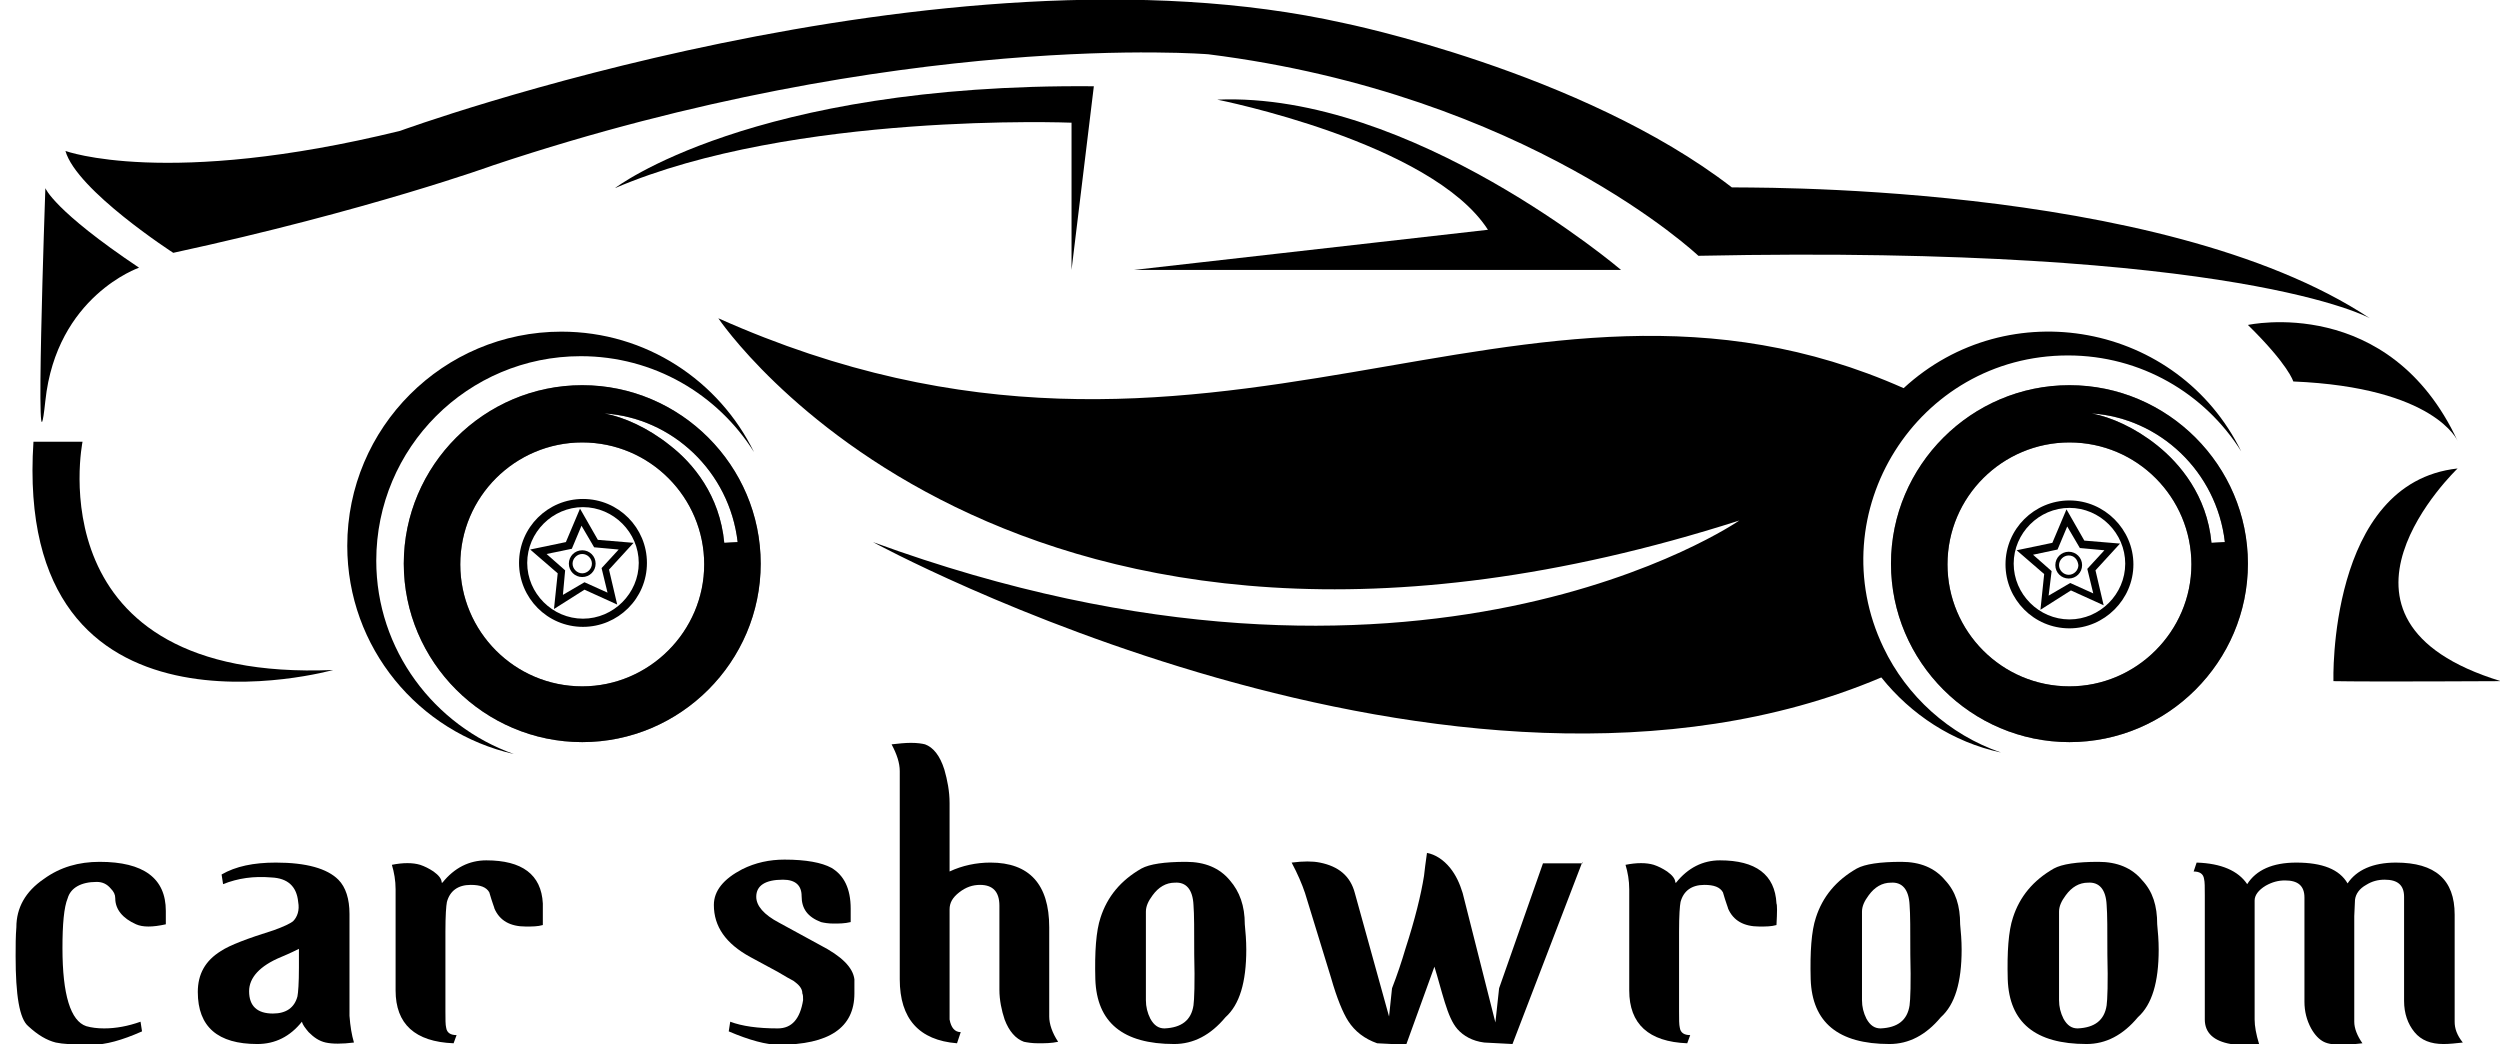 <?xml version="1.0" encoding="utf-8"?>
<!-- Generator: Adobe Illustrator 23.0.1, SVG Export Plug-In . SVG Version: 6.00 Build 0)  -->
<svg version="1.1" xmlns="http://www.w3.org/2000/svg" xmlns:xlink="http://www.w3.org/1999/xlink" x="0px" y="0px"
	 viewBox="0 0 336.2 140.4" style="enable-background:new 0 0 336.2 140.4;" xml:space="preserve">
<style type="text/css">
	.st0{opacity:0.5;}
	.st1{display:none;}
</style>
<g id="Layer_1">
	<g>
		<g>
			<path d="M278.3,84.5c-4.8,0-8.6-3.9-8.6-8.6c0-4.8,3.9-8.6,8.6-8.6s8.6,3.9,8.6,8.6C286.9,80.6,283,84.5,278.3,84.5z M278.3,68.3
				c-4.1,0-7.5,3.4-7.5,7.5c0,4.1,3.4,7.5,7.5,7.5s7.5-3.4,7.5-7.5C285.8,71.7,282.4,68.3,278.3,68.3z"/>
		</g>
		<g>
			<path d="M278.2,77.8c-1,0-1.8-0.8-1.8-1.8s0.8-1.8,1.8-1.8s1.8,0.8,1.8,1.8S279.2,77.8,278.2,77.8z M278.2,74.7
				c-0.7,0-1.3,0.6-1.3,1.3c0,0.7,0.6,1.3,1.3,1.3c0.7,0,1.3-0.6,1.3-1.3C279.4,75.2,278.9,74.7,278.2,74.7z"/>
		</g>
		<g>
			<path d="M274.4,82l0.5-4.8l-3.7-3.2l4.8-1l1.9-4.5l2.4,4.2l4.8,0.4l-3.3,3.6l1.1,4.7l-4.4-2L274.4,82z M273.4,74.6l2.5,2.2
				l-0.4,3.3l2.9-1.7l3.1,1.4l-0.8-3.3L283,74l-3.3-0.3l-1.7-2.9l-1.3,3.1L273.4,74.6z"/>
		</g>
	</g>
	<path d="M50.6,75.4c0-15.2,12.3-27.5,27.5-27.5c9.8,0,18.4,5.1,23.3,12.9c-4.7-9.6-14.5-16.2-25.9-16.2
		c-15.9,0-28.8,12.9-28.8,28.8c0,13.7,9.6,25.1,22.4,28C58.4,97.6,50.6,87.4,50.6,75.4z"/>
	<path d="M18.7,36c0,0-11.1,3.8-12.6,17.9c-1.5,14.1,0-28.6,0-28.6S7.2,28.3,18.7,36z"/>
	<path d="M11.1,59.4c0,0-6.6,32.4,33.7,30.7c0,0-43.1,12.1-40.3-30.7H11.1z"/>
	<path d="M318.7,42.8c0,0-17.5-9.9-90.3-8.4c0,0-22.9-21.7-65.9-27.1c0,0-41.2-3.4-96.1,14.9c0,0-16.8,6.1-43.1,11.8
		c0,0-13-8.4-14.5-13.7c0,0,13.6,5,45-2.7c0,0,72.9-26.6,126.9-14.5c0,0,32,6.5,52.2,22.1C232.9,25.3,290.5,24.1,318.7,42.8z"/>
	<path d="M330.5,59.3c0,0-3-7.2-22.1-8c0,0-0.6-2.2-6.1-7.6C302.3,43.7,321.3,39.5,330.5,59.3z"/>
	<path d="M152.5,36.3H218c0,0-28.2-24-54.3-22.9c0,0,28.8,5.7,36.4,17.5L152.5,36.3z"/>
	<path d="M144.1,36.3V16.5c0,0-37.4-1.5-61.4,8.8c0,0,18.3-14.1,64.4-13.7L144.1,36.3z"/>
	<path d="M330.5,63c0,0-21.3,20.3,5.8,28.6c0,0-17.5,0.1-22.5,0C313.8,91.7,313,64.9,330.5,63z"/>
	<path d="M256,52.2L256,52.2c-51.8-23-92.7,20.4-159.4-9.4c0,0,39.2,58.6,137.3,27.2c0,0-43,29.8-116.5,2.9
		c0,0,78.1,42.6,135.6,18.2l0,0c4,5,9.6,8.7,16.1,10.1c-7-2.4-12.7-7.6-15.8-14.1c-8.7-18.1,4.5-39.3,24.8-39.3
		c9.8,0,18.4,5.1,23.3,12.9C292.9,43.4,270.1,39.2,256,52.2z"/>
	<path class="st0" d="M278.3,51.8c-13.2,0-24,10.8-24,24s10.8,24,24,24c13.2,0,24-10.8,24-24S291.5,51.8,278.3,51.8z M278.3,92.3
		c-9.1,0-16.4-7.4-16.4-16.4c0-9.1,7.4-16.4,16.4-16.4c9.1,0,16.4,7.4,16.4,16.4C294.7,84.9,287.3,92.3,278.3,92.3z M290.1,59.9
		c-3-2.4-6.2-3.8-8.8-4.3c9.1,0.6,16.8,7.8,17.9,17.3l-1.8,0.1C296.8,66.6,293.1,62.3,290.1,59.9z"/>
	<path d="M278.3,51.8c-13.2,0-24,10.8-24,24s10.8,24,24,24c13.2,0,24-10.8,24-24S291.5,51.8,278.3,51.8z M278.3,92.3
		c-9.1,0-16.4-7.4-16.4-16.4c0-9.1,7.4-16.4,16.4-16.4c9.1,0,16.4,7.4,16.4,16.4C294.7,84.9,287.3,92.3,278.3,92.3z M290.1,59.9
		c-3-2.4-6.2-3.8-8.8-4.3c9.1,0.6,16.8,7.8,17.9,17.3l-1.8,0.1C296.8,66.6,293.1,62.3,290.1,59.9z"/>
	<path class="st0" d="M78.3,51.8c-13.2,0-24,10.8-24,24s10.8,24,24,24c13.2,0,24-10.8,24-24S91.5,51.8,78.3,51.8z M78.3,92.3
		c-9.1,0-16.4-7.4-16.4-16.4c0-9.1,7.4-16.4,16.4-16.4c9.1,0,16.4,7.4,16.4,16.4C94.7,84.9,87.3,92.3,78.3,92.3z M90.1,59.9
		c-3-2.4-6.2-3.8-8.8-4.3c9.1,0.6,16.8,7.8,17.9,17.3L97.4,73C96.8,66.6,93.2,62.3,90.1,59.9z"/>
	<path d="M78.3,51.8c-13.2,0-24,10.8-24,24s10.8,24,24,24c13.2,0,24-10.8,24-24S91.5,51.8,78.3,51.8z M78.3,92.3
		c-9.1,0-16.4-7.4-16.4-16.4c0-9.1,7.4-16.4,16.4-16.4c9.1,0,16.4,7.4,16.4,16.4C94.7,84.9,87.3,92.3,78.3,92.3z M90.1,59.9
		c-3-2.4-6.2-3.8-8.8-4.3c9.1,0.6,16.8,7.8,17.9,17.3L97.4,73C96.8,66.6,93.2,62.3,90.1,59.9z"/>
	<g>
		<g>
			<path d="M78.4,84.3c-4.8,0-8.6-3.9-8.6-8.6c0-4.8,3.9-8.6,8.6-8.6c4.8,0,8.6,3.9,8.6,8.6C87,80.5,83.1,84.3,78.4,84.3z
				 M78.4,68.2c-4.1,0-7.5,3.4-7.5,7.5c0,4.1,3.4,7.5,7.5,7.5c4.1,0,7.5-3.4,7.5-7.5C85.9,71.6,82.5,68.2,78.4,68.2z"/>
		</g>
		<g>
			<path d="M78.3,77.6c-1,0-1.8-0.8-1.8-1.8c0-1,0.8-1.8,1.8-1.8c1,0,1.8,0.8,1.8,1.8C80.1,76.8,79.3,77.6,78.3,77.6z M78.3,74.5
				c-0.7,0-1.3,0.6-1.3,1.3c0,0.7,0.6,1.3,1.3,1.3c0.7,0,1.3-0.6,1.3-1.3C79.6,75.1,79,74.5,78.3,74.5z"/>
		</g>
		<g>
			<path d="M74.5,81.9l0.5-4.8l-3.7-3.2l4.8-1l1.9-4.5l2.4,4.2l4.8,0.4l-3.3,3.6l1.1,4.7l-4.4-2L74.5,81.9z M73.5,74.5l2.5,2.2
				L75.7,80l2.9-1.7l3.1,1.4l-0.8-3.3l2.3-2.5l-3.3-0.3l-1.7-2.9l-1.3,3.1L73.5,74.5z"/>
		</g>
	</g>
	<g>
		<path d="M22.3,124.3c-1.8,0.4-3.1,0.4-4,0c-1.8-0.8-2.8-2-2.8-3.5c0-0.5-0.2-0.9-0.6-1.3c-0.5-0.6-1.1-0.9-1.9-0.9
			c-2.1,0-3.5,0.8-3.9,2.2c-0.5,1.2-0.7,3.5-0.7,6.7c0,6.3,1.1,9.8,3.2,10.5c0.7,0.2,1.5,0.3,2.4,0.3c1.6,0,3.2-0.3,4.9-0.9l0.2,1.3
			c-2.7,1.2-4.9,1.8-6.7,1.8c-2.4,0-4-0.1-4.9-0.3c-1.2-0.3-2.4-1-3.7-2.2c-1.2-1-1.7-4.2-1.7-9.4c0-1.4,0-2.7,0.1-3.9
			c0-2.6,1.2-4.8,3.7-6.5c2.2-1.6,4.7-2.3,7.5-2.3c5.9,0,8.9,2.2,8.9,6.6V124.3z"/>
		<path d="M47.6,140.2c-1.6,0.2-2.9,0.2-3.8,0c-0.9-0.2-1.6-0.7-2.3-1.4c-0.5-0.6-0.8-1-0.9-1.4c-1.6,2-3.6,3-6,3c-5.3,0-8-2.3-8-7
			c0-2.4,1-4.2,3.1-5.5c1.2-0.8,3.6-1.7,7.1-2.8c1.4-0.5,2.2-0.9,2.6-1.2c0.6-0.6,0.9-1.5,0.7-2.6c-0.2-2.1-1.4-3.2-3.6-3.3
			c-2.4-0.2-4.5,0.1-6.5,0.9l-0.2-1.3c1.9-1.1,4.3-1.6,7.3-1.6c4.1,0,6.9,0.8,8.4,2.3c1,1,1.5,2.6,1.5,4.6v13.7
			C47.1,138,47.3,139.2,47.6,140.2z M40.2,130.1v-2.5c-0.4,0.2-1.2,0.6-2.4,1.1c-2.9,1.2-4.3,2.8-4.3,4.6c0,2,1.1,3,3.2,3
			c1.8,0,2.9-0.8,3.3-2.3C40.1,133.5,40.2,132.2,40.2,130.1z"/>
		<path d="M73,124.4c-0.7,0.2-1.4,0.2-2.3,0.2c-2.1,0-3.5-0.8-4.2-2.4c0-0.1-0.3-0.8-0.7-2.2c-0.4-0.7-1.2-1-2.5-1
			c-1.7,0-2.8,0.8-3.2,2.3c-0.1,0.5-0.2,1.8-0.2,4v10.7c0,1.1,0,1.8,0.1,2.2c0.1,0.7,0.6,1,1.4,1l-0.4,1.1c-5.2-0.2-7.8-2.6-7.8-7.1
			v-13.6c0-1.2-0.2-2.3-0.5-3.3c1.5-0.3,2.8-0.3,3.8,0c0.6,0.2,1.2,0.5,1.8,0.9c0.7,0.5,1.1,1,1.1,1.5h0.1c1.6-2,3.6-3,5.9-3
			c4.8,0,7.4,1.9,7.6,5.8C73,121.7,73,122.6,73,124.4z"/>
		<path d="M114.9,133.6c0,4.6-3.4,6.9-10.2,6.9c-1.6,0-3.9-0.6-6.7-1.8l0.2-1.3c1.6,0.6,3.7,0.9,6.4,0.9c1.9,0,3-1.3,3.4-3.8
			c0-0.4,0-0.7-0.1-0.9c0-0.7-0.5-1.2-1.2-1.7c-0.4-0.2-1.1-0.6-2.1-1.2l-3.7-2c-3.3-1.8-4.9-4.1-4.9-7c0-1.9,1.3-3.5,3.8-4.8
			c1.8-0.9,3.7-1.3,5.7-1.3c2.9,0,5,0.4,6.3,1.1c1.7,1,2.6,2.8,2.6,5.5v1.8c-0.8,0.2-1.6,0.2-2.3,0.2c-0.7,0-1.3-0.1-1.7-0.2
			c-1.8-0.7-2.6-1.8-2.6-3.5c0-1.4-0.8-2.2-2.5-2.2c-2.4,0-3.6,0.8-3.6,2.3c0,1.2,1,2.4,3.1,3.5l5.5,3c2.9,1.5,4.4,3,4.6,4.6
			C114.9,132.4,114.9,132.9,114.9,133.6z"/>
		<path d="M142.3,140.1c-0.9,0.2-1.8,0.2-2.7,0.2c-0.8,0-1.4-0.1-1.9-0.2c-1.1-0.4-2-1.4-2.6-3c-0.4-1.2-0.7-2.6-0.7-4v-11.3
			c0-1.9-0.9-2.8-2.6-2.8c-1,0-1.9,0.3-2.8,1c-0.9,0.7-1.3,1.4-1.3,2.3v14.8c0.2,1.1,0.7,1.7,1.5,1.7l-0.5,1.5
			c-5.1-0.4-7.7-3.3-7.7-8.6v-28c0-1.1-0.4-2.3-1.1-3.6c0.9-0.1,1.8-0.2,2.6-0.2c0.9,0,1.5,0.1,1.9,0.2c1.1,0.4,2,1.5,2.6,3.4
			c0.4,1.4,0.7,2.9,0.7,4.5v9.2c1.7-0.8,3.6-1.2,5.5-1.2c5.2,0,7.9,2.9,7.9,8.7v12C141.1,137.7,141.5,138.9,142.3,140.1z"/>
		<path d="M167.4,124.3c0.1,1,0.2,2.2,0.2,3.4c0,4.4-0.9,7.4-2.8,9.1c-2,2.4-4.3,3.6-6.9,3.6c-6.9,0-10.4-2.9-10.6-8.7
			c-0.1-3.7,0.1-6.5,0.7-8.3c0.9-2.8,2.7-5,5.5-6.6c1.1-0.6,3.1-0.9,6-0.9c2.5,0,4.5,0.8,5.9,2.5
			C166.7,119.9,167.4,121.8,167.4,124.3z M160.5,135.2c0.1-0.7,0.2-3,0.1-6.8c0-3.3,0-5.5-0.1-6.7c-0.1-2.1-1-3.1-2.5-3
			c-1.2,0-2.2,0.6-3,1.7c-0.6,0.8-0.9,1.5-0.9,2.2v11.9c0,0.9,0.2,1.7,0.6,2.5c0.5,0.9,1.1,1.3,1.9,1.3
			C158.9,138.2,160.2,137.2,160.5,135.2z"/>
		<path d="M212.8,115.9l-9.4,24.5l-3.8-0.2c-1.6-0.2-2.8-0.9-3.6-1.8c-0.7-0.8-1.2-2-1.7-3.6c-0.5-1.6-0.9-3.2-1.4-4.8l-3.8,10.5
			l-3.9-0.2c-1.7-0.6-3-1.6-3.9-3c-0.7-1.1-1.5-3-2.3-5.8l-3.5-11.4c-0.4-1.2-1-2.6-1.8-4.1c1.6-0.2,2.8-0.2,3.8,0
			c2.5,0.5,4.1,1.8,4.7,4.1l4.6,16.6l0.4-3.8c0.7-1.8,1.3-3.6,1.8-5.3c1.3-4,2.1-7.3,2.5-9.8c0.1-0.8,0.2-1.8,0.4-3.1
			c1.1,0.2,2.2,0.9,3.1,2c0.8,1,1.3,2.1,1.7,3.4l4.4,17.4l0.5-4.6l5.9-16.8H212.8z"/>
		<path d="M238.9,124.4c-0.7,0.2-1.4,0.2-2.3,0.2c-2.1,0-3.5-0.8-4.2-2.4c0-0.1-0.3-0.8-0.7-2.2c-0.4-0.7-1.2-1-2.5-1
			c-1.7,0-2.8,0.8-3.2,2.3c-0.1,0.5-0.2,1.8-0.2,4v10.7c0,1.1,0,1.8,0.1,2.2c0.1,0.7,0.6,1,1.4,1l-0.4,1.1c-5.2-0.2-7.8-2.6-7.8-7.1
			v-13.6c0-1.2-0.2-2.3-0.5-3.3c1.5-0.3,2.8-0.3,3.8,0c0.6,0.2,1.2,0.5,1.8,0.9c0.7,0.5,1.1,1,1.1,1.5h0.1c1.6-2,3.6-3,5.9-3
			c4.8,0,7.4,1.9,7.6,5.8C239,121.7,239,122.6,238.9,124.4z"/>
		<path d="M263.6,124.3c0.1,1,0.2,2.2,0.2,3.4c0,4.4-0.9,7.4-2.8,9.1c-2,2.4-4.3,3.6-6.9,3.6c-6.9,0-10.4-2.9-10.6-8.7
			c-0.1-3.7,0.1-6.5,0.7-8.3c0.9-2.8,2.7-5,5.5-6.6c1.1-0.6,3.1-0.9,6-0.9c2.5,0,4.5,0.8,5.9,2.5C263,119.9,263.6,121.8,263.6,124.3
			z M256.8,135.2c0.1-0.7,0.2-3,0.1-6.8c0-3.3,0-5.5-0.1-6.7c-0.1-2.1-1-3.1-2.5-3c-1.2,0-2.2,0.6-3,1.7c-0.6,0.8-0.9,1.5-0.9,2.2
			v11.9c0,0.9,0.2,1.7,0.6,2.5c0.5,0.9,1.1,1.3,1.9,1.3C255.2,138.2,256.5,137.2,256.8,135.2z"/>
		<path d="M290.1,124.3c0.1,1,0.2,2.2,0.2,3.4c0,4.4-0.9,7.4-2.8,9.1c-2,2.4-4.3,3.6-6.9,3.6c-6.9,0-10.4-2.9-10.6-8.7
			c-0.1-3.7,0.1-6.5,0.7-8.3c0.9-2.8,2.7-5,5.5-6.6c1.1-0.6,3.1-0.9,6-0.9c2.5,0,4.5,0.8,5.9,2.5
			C289.5,119.9,290.1,121.8,290.1,124.3z M283.3,135.2c0.1-0.7,0.2-3,0.1-6.8c0-3.3,0-5.5-0.1-6.7c-0.1-2.1-1-3.1-2.5-3
			c-1.2,0-2.2,0.6-3,1.7c-0.6,0.8-0.9,1.5-0.9,2.2v11.9c0,0.9,0.2,1.7,0.6,2.5c0.5,0.9,1.1,1.3,1.9,1.3
			C281.7,138.2,283,137.2,283.3,135.2z"/>
		<path d="M331.2,140.2c-0.9,0.1-1.8,0.2-2.6,0.2c-1.7,0-3-0.5-3.9-1.6c-0.9-1.1-1.4-2.5-1.4-4.2v-14c0-1.6-0.9-2.3-2.6-2.3
			c-0.9,0-1.7,0.2-2.5,0.7c-0.9,0.5-1.4,1.2-1.5,2l-0.1,2.2c0,1,0,5.7,0,14.2c0,0.9,0.4,1.9,1.1,2.9c-0.9,0.1-1.7,0.2-2.6,0.2
			c-1.2,0-2-0.1-2.6-0.4c-0.6-0.3-1.2-0.9-1.7-1.8c-0.6-1.1-0.9-2.3-0.9-3.6v-14c0-1.6-0.9-2.3-2.6-2.3c-0.9,0-1.7,0.2-2.6,0.7
			c-1,0.6-1.5,1.3-1.5,2v16c0,0.9,0.2,2,0.6,3.3c-1.8,0.1-3.1,0.1-3.8,0c-2.3-0.4-3.5-1.5-3.5-3.3v-16.7c0-1.1,0-1.8-0.1-2.2
			c-0.1-0.7-0.6-1-1.4-1l0.4-1.2c3.3,0.1,5.6,1.1,6.8,2.9c1.2-1.9,3.4-2.9,6.6-2.9c3.5,0,5.8,0.9,6.9,2.8c1.2-1.8,3.4-2.8,6.5-2.8
			c5.3,0,7.9,2.3,7.9,7v14.4C330.1,138.3,330.4,139.2,331.2,140.2z"/>
	</g>
</g>
<g id="Layer_2" class="st1">
</g>
</svg>
